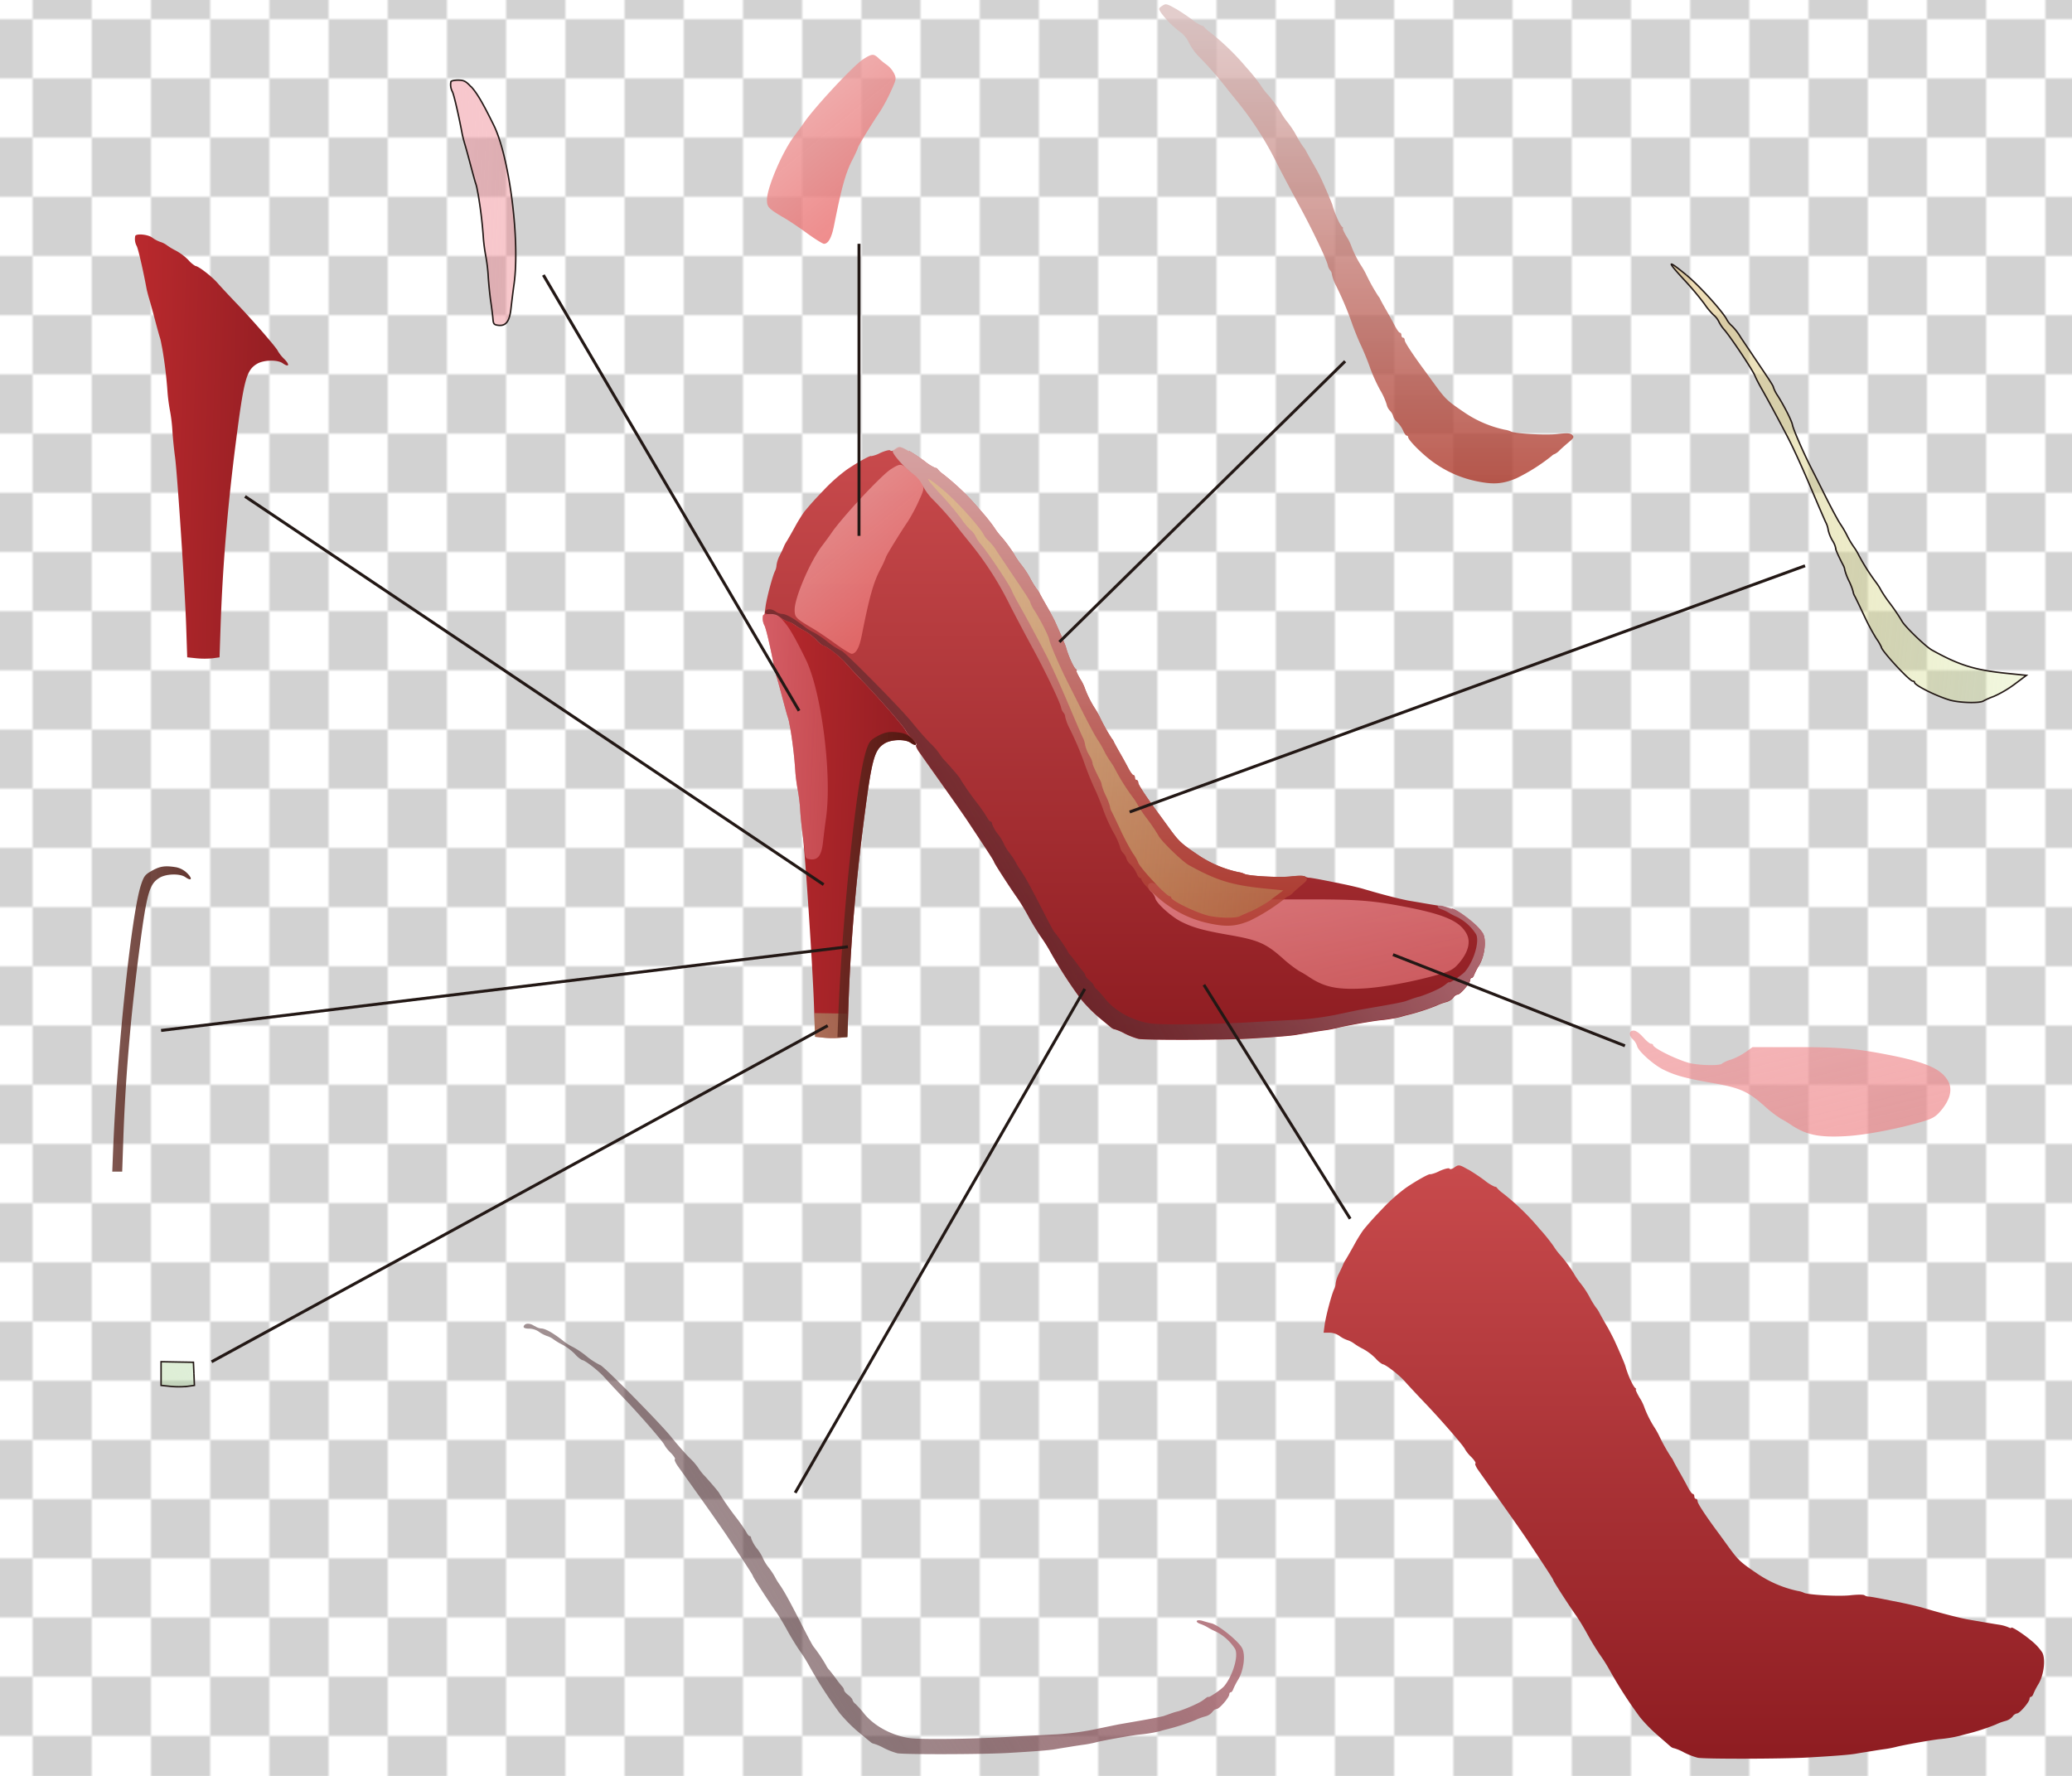 <svg xmlns="http://www.w3.org/2000/svg" xmlns:xlink="http://www.w3.org/1999/xlink" viewBox="0 0 700 600"><defs><style>.a1104c28-f888-40c3-b539-d027ee04c56d,.b0dec2ec-be3d-4023-8fe9-8726c81086cc{fill:none;}.b9b2438c-eb59-4350-85a3-51dcc64f64f1{fill:#d2d2d2;}.ad339ac5-db67-4b1d-b514-c6896b1938af{fill:url(#b5935e54-9d8c-4510-851b-e39f80066009);}.aa8248a8-2d1f-49a2-8757-45f99fdf1393{fill:url(#abd367d9-d1e4-4f6c-8cee-47d3636a9823);}.aff38b25-cf4c-4736-ba07-e6adefded165{fill:url(#be4f35ce-e959-4b4d-9a8f-523e07ef6da2);}.bcaae175-1e1c-40e9-a366-7757448521c7{fill:url(#a286a2d4-d716-4e50-a741-e7c6f13e0cdf);}.a33785be-d3b8-434f-86a5-a5506021ed10{fill:url(#baafa0db-c288-4da6-8e72-a8f331d75f4c);}.bd5b5106-7f0b-477e-abe0-492c5515546c{fill:url(#b13d3a08-d209-446a-8e32-42d2e3fbf915);}.bfda632d-0cd9-4d76-bffd-e7c4c51b6122{fill:url(#b6c94c2f-4565-406a-8eab-643ffaef46a1);}.b77bb3cf-3254-4ac4-b99c-077abc743ea6{fill:url(#a5b7fff4-c3eb-4d33-85ba-127311f3a0c8);}.b7111148-a30c-4894-8778-c90750720fe8{fill:url(#a181b7f1-9efd-43c8-893f-e2ae26a3a2bc);}.a741756c-4984-47d2-8214-263b090576fa{fill:url(#ff9f99ff-c350-4975-8307-1eea2794c5c0);}.f1a63c4f-2854-48cd-b792-2aabf9b5d10f{fill:url(#b0fe70b4-02ec-49da-b089-55c6c1dc0eae);}.a227b8f1-fe6a-48b5-994a-8373a122422d{fill:url(#a52edba8-14b1-480b-9f97-5109ad8675d4);}.b578181e-3308-49c5-85dc-be76d254bcdf{fill:url(#f1ba2d06-0c90-4eb0-a13e-770371742649);}.b7ca5bb0-bc8e-498f-a06f-f8b9077c4170{fill:url(#b0389ee2-b9fc-4a96-9601-23a807b3cbac);}.a5180525-26c6-4c84-ac39-ad1e134c899e{fill:url(#ba3b12c4-302c-48ca-8d92-1ef5d0a95354);}.a1104c28-f888-40c3-b539-d027ee04c56d,.ab908dcc-5501-40f8-90f8-d6c51b6db91f,.b725d669-ee86-4c7a-b131-64001e14f587,.bc1d58e0-4fbb-4fc8-96db-a07557fa757f{stroke:#231815;stroke-miterlimit:10;}.ab908dcc-5501-40f8-90f8-d6c51b6db91f,.b725d669-ee86-4c7a-b131-64001e14f587,.bc1d58e0-4fbb-4fc8-96db-a07557fa757f{stroke-width:0.5px;}.ab908dcc-5501-40f8-90f8-d6c51b6db91f{fill:url(#b1387e64-8708-4ba9-b07a-790ac7160548);}.ace7a384-3e5e-4ce9-84dd-3328db1a6909{fill:url(#b82696ec-cbae-4368-a3fd-b9c6eb107360);}.bc1d58e0-4fbb-4fc8-96db-a07557fa757f{fill:url(#ec09bff2-0156-4b2e-bda3-253eafbc961e);}.eff1772c-dcaa-442c-8025-d025eeda79f6{fill:url(#fd124bf7-d395-4918-8bbe-d440d40ce610);}.a9d7071e-50f6-4f5e-b7be-8eaea220ec40{fill:url(#b81bc565-6025-487c-9c12-124a21aeaf8f);}.b725d669-ee86-4c7a-b131-64001e14f587{fill:url(#b1419a2d-3181-469a-9b4e-11b32f43ada9);}</style><pattern id="b5935e54-9d8c-4510-851b-e39f80066009" data-name="grid-pattern" width="40" height="40" patternTransform="matrix(1, 0, 0, -1, 11, 626.49)" patternUnits="userSpaceOnUse" viewBox="0 0 40 40"><rect class="b0dec2ec-be3d-4023-8fe9-8726c81086cc" width="40" height="40"/><rect class="b9b2438c-eb59-4350-85a3-51dcc64f64f1" y="20" width="20" height="20"/><rect class="b9b2438c-eb59-4350-85a3-51dcc64f64f1" x="20" width="20" height="20"/></pattern><linearGradient id="abd367d9-d1e4-4f6c-8cee-47d3636a9823" x1="51.52" y1="600.66" x2="51.52" y2="600.1" gradientTransform="matrix(434.04, 0, 0, -357.14, -21983.33, 214668.21)" gradientUnits="userSpaceOnUse"><stop offset="0" stop-color="#c94b4d"/><stop offset="1" stop-color="#8f1d22"/></linearGradient><linearGradient id="be4f35ce-e959-4b4d-9a8f-523e07ef6da2" x1="52.15" y1="600.43" x2="52.71" y2="600.38" gradientTransform="matrix(92.35, 0, 0, -255.58, -4558, 153734.58)" gradientUnits="userSpaceOnUse"><stop offset="0" stop-color="#b8292d"/><stop offset="1" stop-color="#911d22"/></linearGradient><linearGradient id="a286a2d4-d716-4e50-a741-e7c6f13e0cdf" x1="52.7" y1="599.42" x2="52.39" y2="599.98" gradientTransform="matrix(77.53, 0, 0, -113.83, -3783.17, 68452.98)" gradientUnits="userSpaceOnUse"><stop offset="0" stop-color="#ea6767" stop-opacity="0.8"/><stop offset="1" stop-color="#eca6a6" stop-opacity="0.81"/></linearGradient><linearGradient id="baafa0db-c288-4da6-8e72-a8f331d75f4c" x1="51.8" y1="600.54" x2="51.24" y2="600.35" gradientTransform="matrix(433.77, 0, 0, -259.27, -21969.47, 155946.54)" gradientUnits="userSpaceOnUse"><stop offset="0" stop-color="#ce848e"/><stop offset="1" stop-color="#170305" stop-opacity="0.35"/></linearGradient><linearGradient id="b13d3a08-d209-446a-8e32-42d2e3fbf915" x1="54.26" y1="600.15" x2="53.7" y2="600.24" gradientTransform="matrix(39.21, 0, 0, -147.78, -1848.01, 88945.89)" gradientUnits="userSpaceOnUse"><stop offset="0" stop-color="#ed7f88" stop-opacity="0.43"/><stop offset="1" stop-color="#ef8f9b" stop-opacity="0.5"/></linearGradient><linearGradient id="b6c94c2f-4565-406a-8eab-643ffaef46a1" x1="51.54" y1="600.38" x2="51.15" y2="600.94" gradientTransform="matrix(193.08, 0, 0, -63.88, -9462.95, 38685.2)" gradientUnits="userSpaceOnUse"><stop offset="0" stop-color="#ed7d80" stop-opacity="0.63"/><stop offset="1" stop-color="#f0969a" stop-opacity="0.71"/></linearGradient><linearGradient id="a5b7fff4-c3eb-4d33-85ba-127311f3a0c8" x1="55.59" y1="602.56" x2="56.15" y2="602.71" gradientTransform="matrix(20.08, 0, 0, -15.05, -841.23, 9417.8)" gradientUnits="userSpaceOnUse"><stop offset="0" stop-color="#afd599" stop-opacity="0.41"/><stop offset="1" stop-color="#a6d294" stop-opacity="0.37"/></linearGradient><linearGradient id="a181b7f1-9efd-43c8-893f-e2ae26a3a2bc" x1="51.57" y1="600.58" x2="51.57" y2="600.02" gradientTransform="matrix(249.57, 0, 0, -288.58, -12497.75, 173468.65)" gradientUnits="userSpaceOnUse"><stop offset="0" stop-color="#dabcbb" stop-opacity="0.75"/><stop offset="1" stop-color="#ad382a" stop-opacity="0.82"/></linearGradient><linearGradient id="ff9f99ff-c350-4975-8307-1eea2794c5c0" x1="52.82" y1="600.49" x2="53.38" y2="600.44" gradientTransform="matrix(47.31, 0, 0, -183.91, -2216.18, 110732.02)" gradientUnits="userSpaceOnUse"><stop offset="0" stop-color="#5d2920" stop-opacity="0.78"/><stop offset="1" stop-color="#48140c" stop-opacity="0.86"/></linearGradient><linearGradient id="b0fe70b4-02ec-49da-b089-55c6c1dc0eae" x1="51.29" y1="600.32" x2="51.85" y2="600.26" gradientTransform="matrix(213.94, 0, 0, -264.01, -10659.59, 158717.85)" gradientUnits="userSpaceOnUse"><stop offset="0" stop-color="#e2c587" stop-opacity="0.63"/><stop offset="1" stop-color="#cade82" stop-opacity="0.27"/></linearGradient><linearGradient id="a52edba8-14b1-480b-9f97-5109ad8675d4" x1="51.96" y1="599.98" x2="51.96" y2="599.42" xlink:href="#abd367d9-d1e4-4f6c-8cee-47d3636a9823"/><linearGradient id="f1ba2d06-0c90-4eb0-a13e-770371742649" x1="49.85" y1="600.93" x2="50.41" y2="600.88" xlink:href="#be4f35ce-e959-4b4d-9a8f-523e07ef6da2"/><linearGradient id="b0389ee2-b9fc-4a96-9601-23a807b3cbac" x1="52.58" y1="600.64" x2="52.27" y2="601.2" xlink:href="#a286a2d4-d716-4e50-a741-e7c6f13e0cdf"/><linearGradient id="ba3b12c4-302c-48ca-8d92-1ef5d0a95354" x1="51.61" y1="599.61" x2="51.05" y2="599.41" xlink:href="#baafa0db-c288-4da6-8e72-a8f331d75f4c"/><linearGradient id="b1387e64-8708-4ba9-b07a-790ac7160548" x1="51.57" y1="601.37" x2="51.01" y2="601.46" xlink:href="#b13d3a08-d209-446a-8e32-42d2e3fbf915"/><linearGradient id="b82696ec-cbae-4368-a3fd-b9c6eb107360" x1="52.39" y1="599.6" x2="51.99" y2="600.16" xlink:href="#b6c94c2f-4565-406a-8eab-643ffaef46a1"/><linearGradient id="ec09bff2-0156-4b2e-bda3-253eafbc961e" x1="44.59" y1="594.74" x2="45.15" y2="594.89" xlink:href="#a5b7fff4-c3eb-4d33-85ba-127311f3a0c8"/><linearGradient id="fd124bf7-d395-4918-8bbe-d440d40ce610" x1="51.93" y1="601.1" x2="51.93" y2="600.54" xlink:href="#a181b7f1-9efd-43c8-893f-e2ae26a3a2bc"/><linearGradient id="b81bc565-6025-487c-9c12-124a21aeaf8f" x1="47.64" y1="600.25" x2="48.2" y2="600.19" xlink:href="#ff9f99ff-c350-4975-8307-1eea2794c5c0"/><linearGradient id="b1419a2d-3181-469a-9b4e-11b32f43ada9" x1="52.46" y1="600.59" x2="53.02" y2="600.53" xlink:href="#b0fe70b4-02ec-49da-b089-55c6c1dc0eae"/></defs><g id="a145de7c-dd4c-4c3e-9697-bf423ff614ad" data-name="图层 1"><rect class="ad339ac5-db67-4b1d-b514-c6896b1938af" width="700" height="600"/><g id="f066bc05-964d-4a68-a416-28e03e144b83" data-name="layer-1"><path id="b5ede969-c253-4426-bcc9-1f7fd63c3fc5" data-name="object-1-1" class="aa8248a8-2d1f-49a2-8757-45f99fdf1393" d="M307.05,151.79a59.83,59.83,0,0,1,5.48,3.65,14.47,14.47,0,0,0,3.46,2.15.9.9,0,0,1,.79.43,9.32,9.32,0,0,0,1.87,1.71,82.81,82.81,0,0,1,12.41,12,64.11,64.11,0,0,1,4.7,5.8,24.6,24.6,0,0,0,2.71,3.54,47.9,47.9,0,0,1,4.16,5.7,24.63,24.63,0,0,0,2.49,3.65,32.43,32.43,0,0,1,2.93,4.48,33.13,33.13,0,0,0,2.23,3.65,7.48,7.48,0,0,1,1.09,1.68c.4.77,1.46,2.66,2.36,4.21s2,3.68,2.55,4.76c1.66,3.6,3.66,8.26,3.85,9,.79,2.91,2.59,6.88,3.36,7.42.32.23.4.41.18.42s.35,1.28,1.26,2.84a15.19,15.19,0,0,1,1.67,3.42,35.89,35.89,0,0,0,3.37,6.65,26.22,26.22,0,0,1,1.57,2.8,65.67,65.67,0,0,0,4.07,7.29,4,4,0,0,1,.7,1.12c.21.47,1.11,2.11,2,3.65s2.18,3.87,2.86,5.19,1.45,2.38,1.73,2.38.51.38.51.84.26.84.57.84.56.4.56.89c0,.7,3.18,5.48,7.43,11.17l2.65,3.64c3.62,5,4.26,5.62,9.83,9.39a38.83,38.83,0,0,0,13.87,6,7.83,7.83,0,0,1,2.06.59c1.19.73,11.78,1.33,15.75.88,2.31-.26,4.46-.28,4.77,0a2.67,2.67,0,0,0,1.4.44c.46,0,2.86.42,5.33.91l5.89,1.19c2.12.42,5.75,1.28,7,1.65,6.71,2,12.62,3.49,15.42,4,1.08.18,3.35.56,5.05.86s4.09.69,5.32.88a13.16,13.16,0,0,1,3.23.87c.54.29,1,.37,1,.18,0-.55,4,2,6.93,4.48a17.28,17.28,0,0,1,3.56,3.9c1.18,2.28.54,7.54-1.29,10.62a24.56,24.56,0,0,0-1.72,3.32c-.18.54-.54,1-.82,1s-.49.32-.49.71c0,1-3.32,4.9-4.22,4.9a2.39,2.39,0,0,0-1.52,1.08,4.79,4.79,0,0,1-2.42,1.48,18.77,18.77,0,0,0-3.29,1.22,73.45,73.45,0,0,1-10.05,3.22c-.56.13-1.48.39-2,.56a46.58,46.58,0,0,1-7,1.14c-3.49.42-12.12,1.95-14.3,2.55a36.28,36.28,0,0,1-3.92.79c-1.08.14-2.85.41-3.93.59l-3.08.5c-.62.09-2,.32-3.09.51-2,.34-7,.74-16,1.26-8.44.49-35.2.55-37.29.08a24.89,24.89,0,0,1-4.68-1.82,17.05,17.05,0,0,0-3.25-1.39,2.47,2.47,0,0,1-1.21-.55l-4.14-3.42a52,52,0,0,1-6.17-6.25,147.62,147.62,0,0,1-10.39-16.13,52.93,52.93,0,0,0-3-4.77c-1.29-1.85-3.27-5.08-4.39-7.18a70.45,70.45,0,0,0-3.74-6.16c-2.36-3.31-7.79-11.73-7.79-12.08s-2.88-4.7-9-13.93c-1.06-1.6-4.83-7-8.38-12s-7.13-10.06-7.95-11.23-1.26-2.22-.95-2.32-.31-1.07-1.36-2.14a12.3,12.3,0,0,1-2.14-2.63c-.31-1-8.36-10.25-13.75-15.87-2.51-2.62-5.52-5.84-6.67-7.16-2-2.23-6.52-5.73-7.48-5.73a9.57,9.57,0,0,1-2.35-2,19,19,0,0,0-4.18-3.15,21.19,21.19,0,0,1-3.08-1.84,7.64,7.64,0,0,0-2.25-1.14,9.85,9.85,0,0,1-2.73-1.47,6.33,6.33,0,0,0-3.31-1h-2l.36-2.66c.4-3,2.42-10.55,3.21-12.05a5.29,5.29,0,0,0,.51-2,10.14,10.14,0,0,1,1.07-3.24c.6-1.18,1.23-2.53,1.4-3a10.59,10.59,0,0,1,.89-1.69c.31-.46,1.58-2.67,2.82-4.92a51.56,51.56,0,0,1,3.23-5.23c2.4-2.88,3.1-3.65,6.9-7.64a57.64,57.64,0,0,1,7.47-6.57c3.56-2.42,8.19-5,8.19-4.52a10.21,10.21,0,0,0,3.07-1.09c1.76-.78,3.21-1.13,3.4-.83s.84.18,1.54-.31c1.59-1.12,1.72-1.1,4.78.64" transform="translate(0 0.49)"/><path id="ec6b1a09-baeb-40f2-a2e0-d3018baeafbb" data-name="object-1-2" class="aff38b25-cf4c-4736-ba07-e6adefded165" d="M263.48,208a9.85,9.85,0,0,0,2.73,1.47,7.64,7.64,0,0,1,2.25,1.14,21.19,21.19,0,0,0,3.08,1.84,19,19,0,0,1,4.18,3.15,9.57,9.57,0,0,0,2.35,2c1,0,5.52,3.5,7.48,5.73,1.15,1.32,4.16,4.54,6.67,7.16,5.39,5.62,13.44,14.91,13.75,15.87a12.3,12.3,0,0,0,2.14,2.63c2,2,1.68,3-.51,1.46-1.8-1.27-6.46-1.15-8.7.21-3.58,2.19-4.38,5.2-7.17,26.94-2.74,21.4-4.42,41.66-5.09,61.48l-.36,10.73-2.34.32a27.57,27.57,0,0,1-5.46,0l-3.12-.32L275,339.36c-.43-13-3-51.6-3.77-57.27-.32-2.31-.72-6.23-.88-8.69a57.11,57.11,0,0,0-.8-6.8,59.91,59.91,0,0,1-.84-6.17A145.57,145.57,0,0,0,267,245.64c-.15-.77-.35-1.78-.43-2.25a15,15,0,0,0-.46-1.68c-.17-.46-.87-3-1.56-5.61s-1.58-5.9-2-7.29-.87-3.15-1-3.92c-1.15-6.17-2.7-12.86-3.25-14a5,5,0,0,1-.52-3.37c.12-1,4.33-.62,5.75.48" transform="translate(0 0.49)"/></g><g id="e7700208-a9b1-44ad-8085-f64e104c008d" data-name="layer-2"><path id="fbc6dc1b-e351-4a69-ba8e-5451f287d976" data-name="object-2-1" class="bcaae175-1e1c-40e9-a366-7757448521c7" d="M306.22,157.73a30.84,30.84,0,0,0,2.86,2.29,8.46,8.46,0,0,1,2.36,2.82c.81,1.71.77,2-1.13,6.13a57.5,57.5,0,0,1-3.6,6.72c-2.51,3.67-7.41,11.66-7.41,12.08a35.61,35.61,0,0,1-1.95,4.18c-2.32,4.52-3.66,9.3-6.22,22.25-.82,4.14-1.95,6.2-3.42,6.2-.41,0-3-1.59-5.66-3.53s-5.91-4.12-7.14-4.84c-6.07-3.56-6.45-3.95-6.45-6.5,0-4.07,5.21-16.26,9.2-21.52,1.26-1.66,2.67-3.59,3.14-4.28,3.42-5.13,16.85-19.57,20.15-21.68,3-1.91,3.52-1.94,5.27-.32" transform="translate(0 0.49)"/><path id="a54ef78b-324c-43e2-8b6b-51cac612f80c" data-name="object-2-2" class="a33785be-d3b8-434f-86a5-a5506021ed10" d="M262,206.08a4.39,4.39,0,0,0,2.1.84c1.4,0,3.84,1.36,7.29,4a16.28,16.28,0,0,0,3.43,2.22,29.53,29.53,0,0,1,4.61,3.08,25.1,25.1,0,0,0,4.72,3.09c.89,0,20.4,19.77,24.09,24.41,1.69,2.13,4.41,5.22,6,6.85a22.48,22.48,0,0,1,2.95,3.32,18.1,18.1,0,0,0,2.38,3c3,3.29,4.91,5.63,4.91,5.9a95.18,95.18,0,0,0,5.9,8.39,53.25,53.25,0,0,1,3.16,4.63c.36.69.87,1.26,1.12,1.26s.47.34.47.74a12.58,12.58,0,0,0,2,3.51,15.48,15.48,0,0,1,2,3.25,14.79,14.79,0,0,0,2,3.23,24.21,24.21,0,0,1,2,3,22.51,22.51,0,0,0,1.77,2.87c1.68,2.49,3.27,5.43,8.51,15.66,1.26,2.47,2.49,4.74,2.73,5a55.22,55.22,0,0,1,4.37,6.23,7.43,7.43,0,0,0,1.26,1.85c.7.84,1.77,2.23,2.39,3.09a26.87,26.87,0,0,0,1.82,2.31,2.43,2.43,0,0,1,.7,1.3c0,.3.63,1.05,1.4,1.66s1.4,1.33,1.4,1.6a2.87,2.87,0,0,0,1,1.35,36.47,36.47,0,0,1,2.92,3.27c3.4,4.21,9.31,7.41,15.34,8.31,3.69.55,20.74.34,33.47-.4,5.4-.32,12.71-.71,16.25-.87a95,95,0,0,0,13.18-1.74c3.71-.79,7.37-1.55,8.15-1.69l6.44-1.12c4.25-.73,6.45-1.16,8.14-1.58.15,0,1.29-.42,2.52-.86a25.89,25.89,0,0,1,2.8-.85,48.48,48.48,0,0,0,6.45-2.66A14.31,14.31,0,0,0,488.5,332c.57-.48,1.07-.76,1.12-.63.14.4,4.52-2.59,5.41-3.69,3-3.68,4.85-10.21,3.64-12.52a16.34,16.34,0,0,0-6.45-5.84,24.18,24.18,0,0,1-2.8-1.45,12.32,12.32,0,0,0-2.42-1.13c-2.21-.79-1.4-1.75.88-1,1,.3,2.24.64,2.76.76,2.4.53,9.15,6,10.39,8.36s.54,7.54-1.29,10.62a24.56,24.56,0,0,0-1.72,3.32c-.18.54-.54,1-.82,1s-.49.32-.49.71c0,1-3.32,4.9-4.22,4.9a2.39,2.39,0,0,0-1.52,1.08,4.79,4.79,0,0,1-2.42,1.48,18.77,18.77,0,0,0-3.29,1.22,73.45,73.45,0,0,1-10.05,3.22c-.56.13-1.48.39-2,.56a46.58,46.58,0,0,1-7,1.14c-3.49.42-12.12,1.95-14.3,2.55a36.28,36.28,0,0,1-3.92.79c-1.08.14-2.85.41-3.93.59l-3.08.5c-.62.09-2,.32-3.09.51-2,.34-7,.74-16,1.26-8.44.49-35.2.55-37.29.08a24.89,24.89,0,0,1-4.68-1.82,17.05,17.05,0,0,0-3.25-1.39,2.47,2.47,0,0,1-1.21-.55l-4.14-3.42a52,52,0,0,1-6.17-6.25,147.62,147.62,0,0,1-10.39-16.13,52.93,52.93,0,0,0-3-4.77c-1.29-1.85-3.27-5.08-4.39-7.18a70.45,70.45,0,0,0-3.74-6.16c-2.36-3.31-7.79-11.73-7.79-12.08s-2.88-4.7-9-13.93c-1.06-1.6-4.83-7-8.38-12s-7.13-10.06-7.95-11.23-1.26-2.22-.95-2.32-.31-1.07-1.36-2.14a12.3,12.3,0,0,1-2.14-2.63c-.31-1-8.36-10.25-13.75-15.87-2.51-2.62-5.52-5.84-6.67-7.16-2-2.23-6.52-5.73-7.48-5.73a9.57,9.57,0,0,1-2.35-2,19,19,0,0,0-4.18-3.15,21.19,21.19,0,0,1-3.08-1.84,7.64,7.64,0,0,0-2.25-1.14,9.85,9.85,0,0,1-2.73-1.47,6.16,6.16,0,0,0-3.23-1c-1.79,0-2.34-.48-1.51-1.31.62-.63,2.15-.42,3.3.45" transform="translate(0 0.49)"/><path id="b7616010-63d7-4fc7-90e5-fe13efba77a5" data-name="object-2-3" class="bd5b5106-7f0b-477e-abe0-492c5515546c" d="M264.52,209.17c2,2.16,3.92,5.43,7.64,13,5.34,10.79,9,39.07,6.89,53.8-.33,2.31-.77,5.89-1,7.95-.47,4.53-1.67,6.2-4.24,5.92-1.51-.17-1.74-.43-1.87-2.13-.08-1.06-.41-3.69-.73-5.85s-.71-5.95-.86-8.41a59.29,59.29,0,0,0-.8-6.8,59.91,59.91,0,0,1-.84-6.17A145.57,145.57,0,0,0,267,245.64c-.15-.77-.35-1.78-.43-2.25a15,15,0,0,0-.46-1.68c-.17-.46-.87-3-1.56-5.61s-1.58-5.9-2-7.29-.87-3.15-1-3.92c-1.15-6.17-2.7-12.86-3.25-14a5,5,0,0,1-.52-3.37c0-.31,1.12-.56,2.4-.56,2,0,2.63.32,4.39,2.23" transform="translate(0 0.49)"/><path id="b9ca3cb7-835e-4702-b1c7-8a8f493d952a" data-name="object-2-4" class="bfda632d-0cd9-4d76-bffd-e7c4c51b6122" d="M392.4,300c1.06,1.23,2.26,2.24,2.65,2.24s.71.19.72.42c0,1,7.43,4.68,11.93,6,3.21.92,10.86,1.1,11.38.26a11,11,0,0,1,3-1.32,22.5,22.5,0,0,0,5-2.57l2.28-1.65h13.89c15.5,0,20.73.43,31.63,2.54,13.09,2.53,18.32,4.83,20.58,9.06,1.51,2.82.55,6.38-2.72,10.12-1.6,1.84-2.72,2.47-6.17,3.49-8.23,2.44-19.32,4.53-25.88,4.88-9.06.49-13.39-.45-18.73-4.07a35.15,35.15,0,0,0-3.14-1.86,44,44,0,0,1-5.56-4.33c-5.64-5-8.29-6.12-17.91-7.79-8.75-1.53-12.29-2.5-16.29-4.51-3.28-1.64-8.3-6.15-8.72-7.83a5.4,5.4,0,0,0-1.4-2.28c-1.51-1.37-1.4-3,.21-3,.79,0,2,.85,3.21,2.25" transform="translate(0 0.49)"/><path id="b64f9201-3975-42c5-92e9-cbc9ccb5f005" data-name="object-2-5" class="b77bb3cf-3254-4ac4-b99c-077abc743ea6" d="M286.29,345.9l.16,3.89-2.42.33a29.33,29.33,0,0,1-5.63,0l-3.21-.33v-8l5.47.09,5.46.1.17,3.89" transform="translate(0 0.49)"/></g><g id="b3709e7c-6abf-4531-9aca-8b356efaf8e0" data-name="layer-3"><path id="ece12e78-c75f-4b77-aab5-fcb20241efb9" data-name="object-3-1" class="b7111148-a30c-4894-8778-c90750720fe8" d="M307.05,151.79a59.83,59.83,0,0,1,5.48,3.65,14.47,14.47,0,0,0,3.46,2.15.9.9,0,0,1,.79.43,9.32,9.32,0,0,0,1.87,1.71,82.81,82.81,0,0,1,12.41,12,64.11,64.11,0,0,1,4.7,5.8,24.6,24.6,0,0,0,2.71,3.54,47.9,47.9,0,0,1,4.16,5.7,24.63,24.63,0,0,0,2.49,3.65,32.43,32.43,0,0,1,2.93,4.48,33.13,33.13,0,0,0,2.23,3.65,7.48,7.48,0,0,1,1.09,1.68c.4.77,1.46,2.66,2.36,4.21s2,3.68,2.55,4.76c1.66,3.6,3.66,8.26,3.85,9,.79,2.91,2.59,6.88,3.36,7.42.32.23.4.41.18.42s.35,1.28,1.26,2.84a15.19,15.19,0,0,1,1.67,3.42,35.89,35.89,0,0,0,3.37,6.65,26.22,26.22,0,0,1,1.57,2.8,65.67,65.67,0,0,0,4.07,7.29,4,4,0,0,1,.7,1.12c.21.47,1.11,2.11,2,3.65s2.18,3.87,2.86,5.19,1.45,2.38,1.73,2.38.51.38.51.84.26.84.57.84.56.4.56.89c0,.7,3.18,5.48,7.43,11.17l2.65,3.64c3.62,5,4.26,5.62,9.83,9.39a38.83,38.83,0,0,0,13.87,6,7.83,7.83,0,0,1,2.06.59c1.2.74,11.78,1.33,15.75.87,3.37-.39,4.37-.32,5,.31s.58,1-1.07,2.35c-1,.85-2.47,2.11-3.18,2.81a5.56,5.56,0,0,1-1.62,1.26,2.67,2.67,0,0,0-1.11.7,63.43,63.43,0,0,1-11.92,7.54c-4.57,1.89-7.63,2.14-13,1.05a37.24,37.24,0,0,1-14.55-6.16c-3.5-2.32-9.05-7.73-9.05-8.82a.49.49,0,0,0-.49-.48c-.28,0-.8-.73-1.17-1.63a10.21,10.21,0,0,0-2-2.9,4.31,4.31,0,0,1-1.36-1.93,4.52,4.52,0,0,0-1.12-1.95,4.46,4.46,0,0,1-1.12-2.14,22.33,22.33,0,0,0-2.21-4.87,56.84,56.84,0,0,1-3.33-7.34c-.61-1.82-2-5.31-3.14-7.73s-2.53-6-3.17-7.85a107,107,0,0,0-5.31-12.47,15.74,15.74,0,0,1-1.35-3.67,2.28,2.28,0,0,0-.57-1.39,3.82,3.82,0,0,1-.79-1.67c-.36-1.88-5.44-12.49-9.78-20.41-2.27-4.17-5.67-10.6-7.56-14.3a109.94,109.94,0,0,0-13.78-21.38c-.8-1-2.08-2.56-2.85-3.54a113.3,113.3,0,0,0-9.42-10.78,19.37,19.37,0,0,1-3.44-4.72,9.35,9.35,0,0,0-2.58-3.39,32.18,32.18,0,0,1-6.74-6.63c-1-1.53-1-1.6,0-2.35,1.41-1,1.64-1,4.66.72" transform="translate(0 0.49)"/><path id="bbcbe9a3-15e1-4917-a4f1-1345ada08809" data-name="object-3-2" class="a741756c-4984-47d2-8214-263b090576fa" d="M304.5,247.12a7.29,7.29,0,0,1,3.81,2.09c1.83,1.87,1.36,2.68-.71,1.24-1.8-1.27-6.46-1.15-8.7.21-3.58,2.19-4.38,5.2-7.17,26.94-2.74,21.43-4.41,41.65-5.09,61.55l-.37,10.8h-3.35l.29-7.43c1.33-33.41,6.19-79.63,9.39-89.37,1-3.06,1.41-3.57,3.78-4.89,2.71-1.51,4.42-1.75,8.12-1.14" transform="translate(0 0.49)"/></g><g id="a609270f-1706-49b8-ae78-1243bc424aaa" data-name="layer-4"><path id="e1bc949a-63e5-4608-bac7-780ddcd236e4" data-name="object-4-1" class="f1a63c4f-2854-48cd-b792-2aabf9b5d10f" d="M318.65,165.08c4.08,3.32,11.58,11.53,13.54,14.8a7.71,7.71,0,0,0,1.83,2.38,17.81,17.81,0,0,1,2.89,3.73l4.45,6.62c5.56,8.23,6.73,10.06,6.73,10.5a12.28,12.28,0,0,0,1.47,2.81c2.2,3.49,4.7,8.43,4.95,9.82.29,1.57,3.81,9.63,6.44,14.75l4.52,9c2.25,4.47,4.62,8.89,5.27,9.81a36.15,36.15,0,0,1,2.29,3.93,28.47,28.47,0,0,0,2.16,3.64,22.31,22.31,0,0,1,1.84,3.09,72,72,0,0,0,5.69,8.95,20.45,20.45,0,0,1,1.83,2.88,45,45,0,0,0,3,4.38,63,63,0,0,1,3.9,5.78c.92,1.77,8,8.64,10.18,9.84,9.28,5.16,14.48,6.77,25.5,7.89l6.42.66-4,3a37.63,37.63,0,0,1-7,4.11A25.65,25.65,0,0,0,419,309c-1.15.83-8,.67-11.3-.27-4.54-1.31-12-5-12-6,0-.23-.27-.42-.59-.42-1.09,0-10.63-10.33-10.63-11.51a15.84,15.84,0,0,0-1.68-2.87,78.28,78.28,0,0,1-4.22-7.93c-1.4-3-2.79-5.89-3.09-6.43A4.22,4.22,0,0,1,375,272a21.07,21.07,0,0,0-1.4-3.62,19.78,19.78,0,0,1-1.4-3.67,4.36,4.36,0,0,0-.52-1.58c-1.53-2.9-2.79-5.74-2.54-5.74a8.29,8.29,0,0,0-1.13-2.66,12.73,12.73,0,0,1-1.42-3.55,7.67,7.67,0,0,0-.8-2.53c-.44-.9-2.34-5.29-4.23-9.76-3.53-8.35-6.47-14.84-8.51-18.79-2.73-5.29-6.66-12.6-8.6-16-1.15-2-2.32-4.24-2.6-5-.7-1.81-7.53-12.11-10.14-15.3a13.51,13.51,0,0,1-2.13-3.12,6.7,6.7,0,0,0-1.75-2.17,24.23,24.23,0,0,1-3.12-3.79,102.5,102.5,0,0,0-7.08-8.37c-5.69-6.2-5.4-6.58,1-1.34" transform="translate(0 0.49)"/></g></g><g id="bd731414-5480-4e75-a20c-639c7ae57565" data-name="图层 2"><path id="e456dc10-8bcb-4dad-8887-d863b6b33063" data-name="object-1-1" class="a227b8f1-fe6a-48b5-994a-8373a122422d" d="M496.05,394.65c1.44.83,3.91,2.47,5.48,3.65a14.49,14.49,0,0,0,3.45,2.15.88.88,0,0,1,.79.43,9.63,9.63,0,0,0,1.87,1.71,82.34,82.34,0,0,1,12.41,12,64.11,64.11,0,0,1,4.7,5.8,24,24,0,0,0,2.71,3.54,47.9,47.9,0,0,1,4.16,5.7,25.42,25.42,0,0,0,2.49,3.65,31.52,31.52,0,0,1,2.93,4.48,30,30,0,0,0,2.24,3.65,7.94,7.94,0,0,1,1.08,1.68c.4.77,1.46,2.67,2.37,4.21s2,3.69,2.54,4.77c1.66,3.6,3.66,8.26,3.85,9,.79,2.91,2.59,6.88,3.36,7.42.32.23.41.42.18.42s.35,1.28,1.26,2.84a15.19,15.19,0,0,1,1.67,3.42,36.19,36.19,0,0,0,3.37,6.65,26.22,26.22,0,0,1,1.57,2.8,63.2,63.2,0,0,0,4.08,7.29,4.3,4.3,0,0,1,.69,1.12c.21.47,1.12,2.11,2,3.65s2.19,3.88,2.86,5.19,1.46,2.38,1.74,2.38.51.38.51.84.25.84.56.84.56.4.56.89c0,.7,3.18,5.49,7.43,11.17l2.65,3.65c3.62,5,4.26,5.61,9.83,9.38a38.66,38.66,0,0,0,13.87,6,7.83,7.83,0,0,1,2.06.59c1.19.74,11.79,1.33,15.75.88,2.32-.26,4.46-.28,4.77,0a2.67,2.67,0,0,0,1.4.44c.47,0,2.86.42,5.33.92l5.89,1.18c2.12.43,5.75,1.28,7,1.65,6.71,2,12.62,3.49,15.42,4l5,.86c1.7.29,4.09.69,5.33.88a13.19,13.19,0,0,1,3.22.87c.54.29,1,.37,1,.18,0-.55,4,2,6.93,4.48a17.28,17.28,0,0,1,3.56,3.9c1.18,2.28.54,7.54-1.29,10.62a24.56,24.56,0,0,0-1.72,3.32c-.17.54-.54,1-.81,1s-.5.32-.5.71c0,1-3.31,4.9-4.21,4.9a2.41,2.41,0,0,0-1.53,1.08,4.68,4.68,0,0,1-2.42,1.48,18.38,18.38,0,0,0-3.28,1.22,73.91,73.91,0,0,1-10,3.22c-.57.13-1.49.39-2.05.56a46.36,46.36,0,0,1-7,1.14c-3.5.42-12.13,2-14.3,2.55a36.45,36.45,0,0,1-3.93.79c-1.08.14-2.85.41-3.92.59l-3.09.5c-.62.09-2,.32-3.08.51-2,.34-7,.74-16,1.26-8.44.49-35.2.55-37.29.08a23.59,23.59,0,0,1-4.68-1.82,16.23,16.23,0,0,0-3.25-1.38,2.5,2.5,0,0,1-1.21-.56L560.26,586a52,52,0,0,1-6.17-6.25,147.62,147.62,0,0,1-10.39-16.13,52.07,52.07,0,0,0-3-4.77c-1.29-1.85-3.26-5.08-4.39-7.17s-2.81-4.87-3.73-6.17c-2.36-3.31-7.8-11.73-7.8-12.07s-2.88-4.7-9-13.94c-1.06-1.6-4.83-7-8.38-12l-7.95-11.23c-.83-1.17-1.26-2.22-1-2.32s-.3-1.07-1.36-2.14a12.59,12.59,0,0,1-2.14-2.62c-.31-1-8.36-10.25-13.75-15.87-2.51-2.63-5.51-5.85-6.67-7.17-2-2.23-6.52-5.73-7.47-5.73a9.45,9.45,0,0,1-2.36-2,18.36,18.36,0,0,0-4.18-3.15,22,22,0,0,1-3.08-1.85,7.7,7.7,0,0,0-2.24-1.14,10.13,10.13,0,0,1-2.74-1.46,6.21,6.21,0,0,0-3.3-1.05h-2l.36-2.66c.4-3,2.42-10.55,3.21-12.05a5.29,5.29,0,0,0,.51-2,10.17,10.17,0,0,1,1.08-3.23c.59-1.19,1.22-2.54,1.4-3a9.68,9.68,0,0,1,.88-1.68c.31-.47,1.58-2.68,2.83-4.93a50.17,50.17,0,0,1,3.22-5.23c2.4-2.88,3.1-3.65,6.9-7.64a58.84,58.84,0,0,1,7.47-6.56c3.56-2.43,8.19-5,8.19-4.52a10.81,10.81,0,0,0,3.07-1.1c1.76-.78,3.22-1.13,3.4-.83s.84.18,1.54-.31c1.59-1.12,1.73-1.1,4.79.64" transform="translate(0 0.49)"/><path id="fd6cfcb5-456d-4bec-80b6-7026b1735e24" data-name="object-1-2" class="b578181e-3308-49c5-85dc-be76d254bcdf" d="M51.41,79.77a10.3,10.3,0,0,0,2.74,1.47,7.45,7.45,0,0,1,2.24,1.13,22,22,0,0,0,3.08,1.85,18.36,18.36,0,0,1,4.18,3.15,9.43,9.43,0,0,0,2.35,2c1,0,5.52,3.5,7.48,5.74,1.15,1.32,4.16,4.54,6.67,7.16,5.39,5.62,13.44,14.91,13.75,15.87A12.59,12.59,0,0,0,96,120.77c2,2,1.68,3-.5,1.46-1.81-1.26-6.47-1.14-8.7.22-3.59,2.19-4.39,5.19-7.18,26.94-2.74,21.4-4.41,41.65-5.09,61.48l-.36,10.73-2.34.32a29.18,29.18,0,0,1-5.46,0l-3.12-.33-.35-10.44c-.43-13-3-51.6-3.77-57.28-.32-2.31-.72-6.22-.88-8.69a54.88,54.88,0,0,0-.8-6.79,60.3,60.3,0,0,1-.84-6.17,145.88,145.88,0,0,0-1.76-14.8c-.15-.77-.35-1.78-.43-2.24A15,15,0,0,0,54,113.5c-.17-.47-.87-3-1.56-5.61s-1.58-5.91-2-7.29-.87-3.16-1-3.93c-1.15-6.16-2.7-12.86-3.24-14a5,5,0,0,1-.53-3.36c.13-1,4.33-.63,5.75.48" transform="translate(0 0.49)"/><path id="ba5aa691-07f9-4bba-b7b7-9b9158500b0f" data-name="object-2-1" class="b7ca5bb0-bc8e-498f-a06f-f8b9077c4170" d="M296.84,19.21a30.84,30.84,0,0,0,2.86,2.29,8.46,8.46,0,0,1,2.36,2.82c.81,1.71.77,2-1.13,6.13a57.5,57.5,0,0,1-3.6,6.72c-2.51,3.67-7.41,11.66-7.41,12.08A35.61,35.61,0,0,1,288,53.43c-2.32,4.52-3.66,9.3-6.22,22.25-.82,4.14-1.95,6.2-3.42,6.2-.41,0-3-1.59-5.66-3.53s-5.91-4.12-7.14-4.84c-6.07-3.56-6.45-4-6.45-6.5,0-4.07,5.21-16.26,9.2-21.52,1.26-1.66,2.67-3.59,3.14-4.28,3.42-5.13,16.85-19.57,20.15-21.68,3-1.91,3.52-1.94,5.27-.32" transform="translate(0 0.49)"/><path id="b856b04d-ec56-4e7f-9ae4-1c00df0079d7" data-name="object-2-2" class="a5180525-26c6-4c84-ac39-ad1e134c899e" d="M180.64,447.49a4.35,4.35,0,0,0,2.1.85c1.4,0,3.85,1.35,7.29,4a16.55,16.55,0,0,0,3.43,2.22,28.67,28.67,0,0,1,4.61,3.09,25.37,25.37,0,0,0,4.72,3.08c.89,0,20.4,19.78,24.09,24.41,1.7,2.14,4.41,5.22,6,6.85a21.91,21.91,0,0,1,2.94,3.33,17.84,17.84,0,0,0,2.39,3c2.95,3.28,4.9,5.63,4.9,5.89a98.78,98.78,0,0,0,5.9,8.4,54.29,54.29,0,0,1,3.17,4.62c.35.7.86,1.27,1.12,1.27s.47.33.47.74a12.45,12.45,0,0,0,2,3.5,15.18,15.18,0,0,1,2,3.26,15.55,15.55,0,0,0,2,3.23,23.78,23.78,0,0,1,2,3,23.08,23.08,0,0,0,1.77,2.87c1.68,2.5,3.28,5.43,8.51,15.66,1.27,2.47,2.5,4.74,2.73,5A55.22,55.22,0,0,1,279,562a7.27,7.27,0,0,0,1.27,1.86c.69.83,1.76,2.22,2.38,3.08s1.44,1.9,1.82,2.31a2.47,2.47,0,0,1,.7,1.3c0,.31.63,1.06,1.41,1.66s1.4,1.33,1.4,1.6a2.89,2.89,0,0,0,1,1.36,34.87,34.87,0,0,1,2.93,3.27c3.39,4.2,9.31,7.41,15.33,8.3,3.7.55,20.74.35,33.47-.4,5.4-.32,12.71-.71,16.25-.87a94.79,94.79,0,0,0,13.18-1.74c3.71-.79,7.38-1.55,8.15-1.68l6.45-1.12c4.24-.74,6.45-1.17,8.13-1.58.15,0,1.29-.43,2.52-.86a23.64,23.64,0,0,1,2.81-.85,51.27,51.27,0,0,0,6.45-2.66,13.3,13.3,0,0,0,2.44-1.52c.57-.48,1.08-.76,1.12-.63.14.4,4.52-2.59,5.41-3.69,2.95-3.67,4.85-10.21,3.64-12.52a16.53,16.53,0,0,0-6.44-5.84,23,23,0,0,1-2.81-1.45,13.59,13.59,0,0,0-2.42-1.13c-2.2-.78-1.4-1.74.89-1,1,.3,2.24.64,2.75.76,2.4.53,9.16,6,10.4,8.37s.53,7.54-1.3,10.61a25.17,25.17,0,0,0-1.72,3.32c-.17.54-.54,1-.81,1s-.5.32-.5.72c0,1-3.31,4.89-4.21,4.89a2.45,2.45,0,0,0-1.53,1.08,4.69,4.69,0,0,1-2.41,1.48,18.19,18.19,0,0,0-3.29,1.22,73.91,73.91,0,0,1-10.05,3.22c-.57.13-1.49.39-2.05.57a48.3,48.3,0,0,1-7,1.13c-3.5.42-12.13,2-14.3,2.55a36.5,36.5,0,0,1-3.93.8c-1.08.14-2.84.4-3.92.58l-3.09.5c-.62.09-2,.32-3.08.51-2,.35-7,.74-16,1.26-8.44.49-35.2.55-37.29.09a24.33,24.33,0,0,1-4.68-1.83,16.23,16.23,0,0,0-3.25-1.38A2.45,2.45,0,0,1,294,588l-4.14-3.42a51.24,51.24,0,0,1-6.17-6.25,149.13,149.13,0,0,1-10.39-16.13,49.92,49.92,0,0,0-3-4.77c-1.29-1.85-3.26-5.08-4.39-7.17s-2.81-4.87-3.73-6.17c-2.36-3.31-7.8-11.73-7.8-12.07s-2.88-4.7-9-13.94c-1.06-1.59-4.83-7-8.38-12L229,494.86c-.83-1.17-1.25-2.22-1-2.32s-.3-1.06-1.36-2.14a12.59,12.59,0,0,1-2.14-2.62c-.31-1-8.35-10.25-13.75-15.87-2.51-2.62-5.51-5.85-6.67-7.16-2-2.24-6.52-5.74-7.47-5.74a9.45,9.45,0,0,1-2.36-2,18.53,18.53,0,0,0-4.17-3.15,21.63,21.63,0,0,1-3.09-1.85,7.45,7.45,0,0,0-2.24-1.13,10.46,10.46,0,0,1-2.74-1.47,6.09,6.09,0,0,0-3.23-1c-1.79,0-2.34-.48-1.51-1.3.63-.63,2.16-.42,3.3.44" transform="translate(0 0.49)"/><path id="b9d7ac20-bb1d-41bd-90f2-697315a34d62" data-name="object-2-3" class="ab908dcc-5501-40f8-90f8-d6c51b6db91f" d="M159.13,28.75c2,2.17,3.93,5.44,7.65,13,5.34,10.79,8.95,39.07,6.88,53.8-.33,2.31-.77,5.89-1,7.95-.47,4.53-1.68,6.2-4.25,5.92-1.51-.17-1.73-.43-1.87-2.13-.08-1.06-.41-3.69-.73-5.85s-.7-6-.86-8.41a55.09,55.09,0,0,0-.8-6.8,59.91,59.91,0,0,1-.84-6.17,145.57,145.57,0,0,0-1.76-14.79c-.15-.78-.35-1.78-.43-2.25a13.12,13.12,0,0,0-.46-1.68c-.17-.46-.87-3-1.56-5.61s-1.58-5.9-2-7.29-.87-3.15-1-3.92c-1.16-6.17-2.71-12.86-3.25-14a5,5,0,0,1-.52-3.37c0-.31,1.11-.56,2.39-.56,2,0,2.63.32,4.39,2.22" transform="translate(0 0.49)"/><path id="f9c79478-e58c-4620-b476-05affe443b8e" data-name="object-2-4" class="ace7a384-3e5e-4ce9-84dd-3328db1a6909" d="M555.1,349.91c1.06,1.23,2.26,2.24,2.65,2.24s.72.19.72.42c0,1,7.43,4.68,11.93,6,3.21.92,10.86,1.1,11.38.26a11,11,0,0,1,3-1.32,22.5,22.5,0,0,0,5-2.57l2.28-1.65H606c15.5,0,20.73.43,31.63,2.54,13.09,2.53,18.32,4.83,20.58,9.06,1.51,2.82.55,6.38-2.72,10.12-1.6,1.84-2.72,2.47-6.16,3.49-8.24,2.44-19.33,4.53-25.89,4.88-9.06.49-13.39-.45-18.73-4.07a35.15,35.15,0,0,0-3.14-1.86,44.76,44.76,0,0,1-5.56-4.33c-5.64-5-8.29-6.12-17.91-7.79-8.75-1.53-12.28-2.5-16.29-4.51-3.27-1.64-8.29-6.15-8.72-7.83a5.4,5.4,0,0,0-1.4-2.28c-1.51-1.37-1.4-3,.21-3,.79,0,2,.86,3.21,2.25" transform="translate(0 0.49)"/><path id="f286b31b-a248-49b6-911b-35ea2f18e405" data-name="object-2-5" class="bc1d58e0-4fbb-4fc8-96db-a07557fa757f" d="M65.52,463.69l.16,3.89-2.42.33a29.33,29.33,0,0,1-5.63,0l-3.21-.33v-8l5.47.1,5.46.09.17,3.9" transform="translate(0 0.49)"/><path id="ac909e10-6dc5-4ef8-8303-0365d3ce4bad" data-name="object-3-1" class="eff1772c-dcaa-442c-8025-d025eeda79f6" d="M397.06,2.37C398.5,3.2,401,4.84,402.54,6A14.47,14.47,0,0,0,406,8.17a.92.92,0,0,1,.79.43,9,9,0,0,0,1.87,1.71,82.43,82.43,0,0,1,12.41,12,62.11,62.11,0,0,1,4.69,5.79,24,24,0,0,0,2.71,3.54,46.5,46.5,0,0,1,4.16,5.7,25.35,25.35,0,0,0,2.5,3.65,31.91,31.91,0,0,1,2.92,4.49,32.47,32.47,0,0,0,2.24,3.64,7.81,7.81,0,0,1,1.08,1.68c.41.77,1.47,2.67,2.37,4.21s2.05,3.69,2.55,4.77c1.65,3.6,3.65,8.26,3.85,9,.79,2.91,2.58,6.88,3.35,7.42.33.23.41.42.19.42s.34,1.28,1.26,2.84a15.62,15.62,0,0,1,1.67,3.42A36.13,36.13,0,0,0,460,89.49a25.45,25.45,0,0,1,1.57,2.8,64.92,64.92,0,0,0,4.08,7.29,4.2,4.2,0,0,1,.7,1.13c.21.46,1.11,2.1,2,3.64s2.18,3.88,2.86,5.19,1.45,2.38,1.73,2.38.51.38.51.84.25.84.56.84.56.4.56.89c0,.7,3.19,5.49,7.43,11.17.23.31,1.43,2,2.65,3.65,3.63,5,4.26,5.61,9.83,9.38a38.55,38.55,0,0,0,13.87,6,7.81,7.81,0,0,1,2.07.59c1.2.74,11.78,1.33,15.75.87,3.37-.38,4.37-.32,5,.32s.57,1-1.08,2.34c-1,.85-2.46,2.12-3.17,2.81a5.55,5.55,0,0,1-1.63,1.26,2.77,2.77,0,0,0-1.1.7,63.24,63.24,0,0,1-11.92,7.54c-4.58,1.9-7.63,2.14-13,1.06A37.67,37.67,0,0,1,484.72,156c-3.5-2.33-9-7.74-9-8.82a.5.5,0,0,0-.5-.49c-.27,0-.79-.73-1.16-1.62a10.12,10.12,0,0,0-2-2.91,4.31,4.31,0,0,1-1.36-1.93,4.63,4.63,0,0,0-1.12-1.95,4.42,4.42,0,0,1-1.12-2.14,22.86,22.86,0,0,0-2.21-4.87,56.76,56.76,0,0,1-3.33-7.33c-.62-1.83-2-5.31-3.14-7.74s-2.54-6-3.17-7.85a108.33,108.33,0,0,0-5.32-12.47,15.4,15.4,0,0,1-1.34-3.67,2.25,2.25,0,0,0-.58-1.39,3.88,3.88,0,0,1-.78-1.67c-.36-1.87-5.44-12.48-9.78-20.41-2.27-4.16-5.68-10.6-7.56-14.3A111.19,111.19,0,0,0,417.4,33.06c-.8-1-2.08-2.55-2.85-3.54a117.51,117.51,0,0,0-9.42-10.78A19.18,19.18,0,0,1,401.69,14a9.43,9.43,0,0,0-2.58-3.39A31.94,31.94,0,0,1,392.37,4c-1-1.53-1-1.59,0-2.35,1.42-1,1.64-1,4.67.72" transform="translate(0 0.49)"/><path id="b2187809-a140-4033-94e5-9d069af3fd4f" data-name="object-3-2" class="a9d7071e-50f6-4f5e-b7be-8eaea220ec40" d="M59.51,292.52a7.43,7.43,0,0,1,3.81,2.09c1.83,1.87,1.36,2.69-.71,1.24-1.8-1.26-6.46-1.15-8.7.22-3.58,2.18-4.38,5.19-7.17,26.94-2.74,21.42-4.41,41.64-5.09,61.54l-.37,10.8H37.93l.29-7.43c1.33-33.4,6.19-79.63,9.39-89.37,1-3.06,1.41-3.57,3.78-4.89,2.71-1.51,4.42-1.75,8.12-1.14" transform="translate(0 0.49)"/><path id="f31860bf-25ef-4c11-b280-b45bd303935e" data-name="object-4-1" class="b725d669-ee86-4c7a-b131-64001e14f587" d="M569.7,92.41c4.08,3.33,11.58,11.53,13.54,14.8a7.48,7.48,0,0,0,1.84,2.39,18.35,18.35,0,0,1,2.89,3.72c1.36,2.05,3.37,5,4.45,6.63,5.55,8.22,6.73,10,6.73,10.5a12.73,12.73,0,0,0,1.46,2.81c2.21,3.49,4.7,8.43,4.95,9.81.29,1.57,3.81,9.63,6.44,14.76.24.46,2.28,4.5,4.52,9s4.62,8.89,5.28,9.82a34.41,34.41,0,0,1,2.28,3.92,28.65,28.65,0,0,0,2.16,3.65,21.8,21.8,0,0,1,1.84,3.08,71.28,71.28,0,0,0,5.7,8.95,20.13,20.13,0,0,1,1.82,2.89,46,46,0,0,0,3,4.37,66.74,66.74,0,0,1,3.9,5.78c.91,1.78,8,8.64,10.17,9.84,9.28,5.17,14.48,6.77,25.5,7.9l6.43.65-4,3a37.08,37.08,0,0,1-7,4.11,27,27,0,0,0-3.5,1.53c-1.15.84-8,.67-11.3-.27-4.53-1.31-12-5-12-6,0-.23-.27-.42-.59-.42-1.09,0-10.63-10.33-10.63-11.51a15.84,15.84,0,0,0-1.68-2.87,76.14,76.14,0,0,1-4.22-7.93c-1.4-3-2.79-5.89-3.09-6.42a4.26,4.26,0,0,1-.55-1.53,20.78,20.78,0,0,0-1.4-3.61,20.06,20.06,0,0,1-1.4-3.67,4.25,4.25,0,0,0-.52-1.58c-1.53-2.91-2.79-5.74-2.54-5.74a7.68,7.68,0,0,0-1.13-2.66,12.76,12.76,0,0,1-1.42-3.56,7.74,7.74,0,0,0-.8-2.53c-.43-.9-2.34-5.29-4.23-9.76-3.53-8.35-6.47-14.83-8.51-18.79-2.72-5.28-6.66-12.6-8.6-16-1.15-2-2.32-4.24-2.6-5-.7-1.8-7.53-12.11-10.14-15.3a13.29,13.29,0,0,1-2.13-3.12,6.7,6.7,0,0,0-1.75-2.16,24.08,24.08,0,0,1-3.11-3.79,105.06,105.06,0,0,0-7.09-8.38c-5.69-6.19-5.4-6.57,1-1.34" transform="translate(0 0.49)"/><line class="a1104c28-f888-40c3-b539-d027ee04c56d" x1="456.14" y1="411.77" x2="406.72" y2="332.73"/><line class="a1104c28-f888-40c3-b539-d027ee04c56d" x1="268.64" y1="504.35" x2="366.49" y2="334.11"/><line class="a1104c28-f888-40c3-b539-d027ee04c56d" x1="71.48" y1="460.09" x2="279.64" y2="346.53"/><line class="a1104c28-f888-40c3-b539-d027ee04c56d" x1="54.42" y1="348.15" x2="286.45" y2="319.87"/><line class="a1104c28-f888-40c3-b539-d027ee04c56d" x1="82.78" y1="167.72" x2="278.25" y2="298.87"/><line class="a1104c28-f888-40c3-b539-d027ee04c56d" x1="183.57" y1="92.92" x2="269.96" y2="240.15"/><line class="a1104c28-f888-40c3-b539-d027ee04c56d" x1="290.2" y1="82.37" x2="290.2" y2="181.05"/><line class="a1104c28-f888-40c3-b539-d027ee04c56d" x1="454.43" y1="122.06" x2="357.91" y2="216.89"/><line class="a1104c28-f888-40c3-b539-d027ee04c56d" x1="609.82" y1="191.15" x2="381.64" y2="274.34"/><line class="a1104c28-f888-40c3-b539-d027ee04c56d" x1="548.97" y1="353.34" x2="470.6" y2="322.54"/></g></svg>